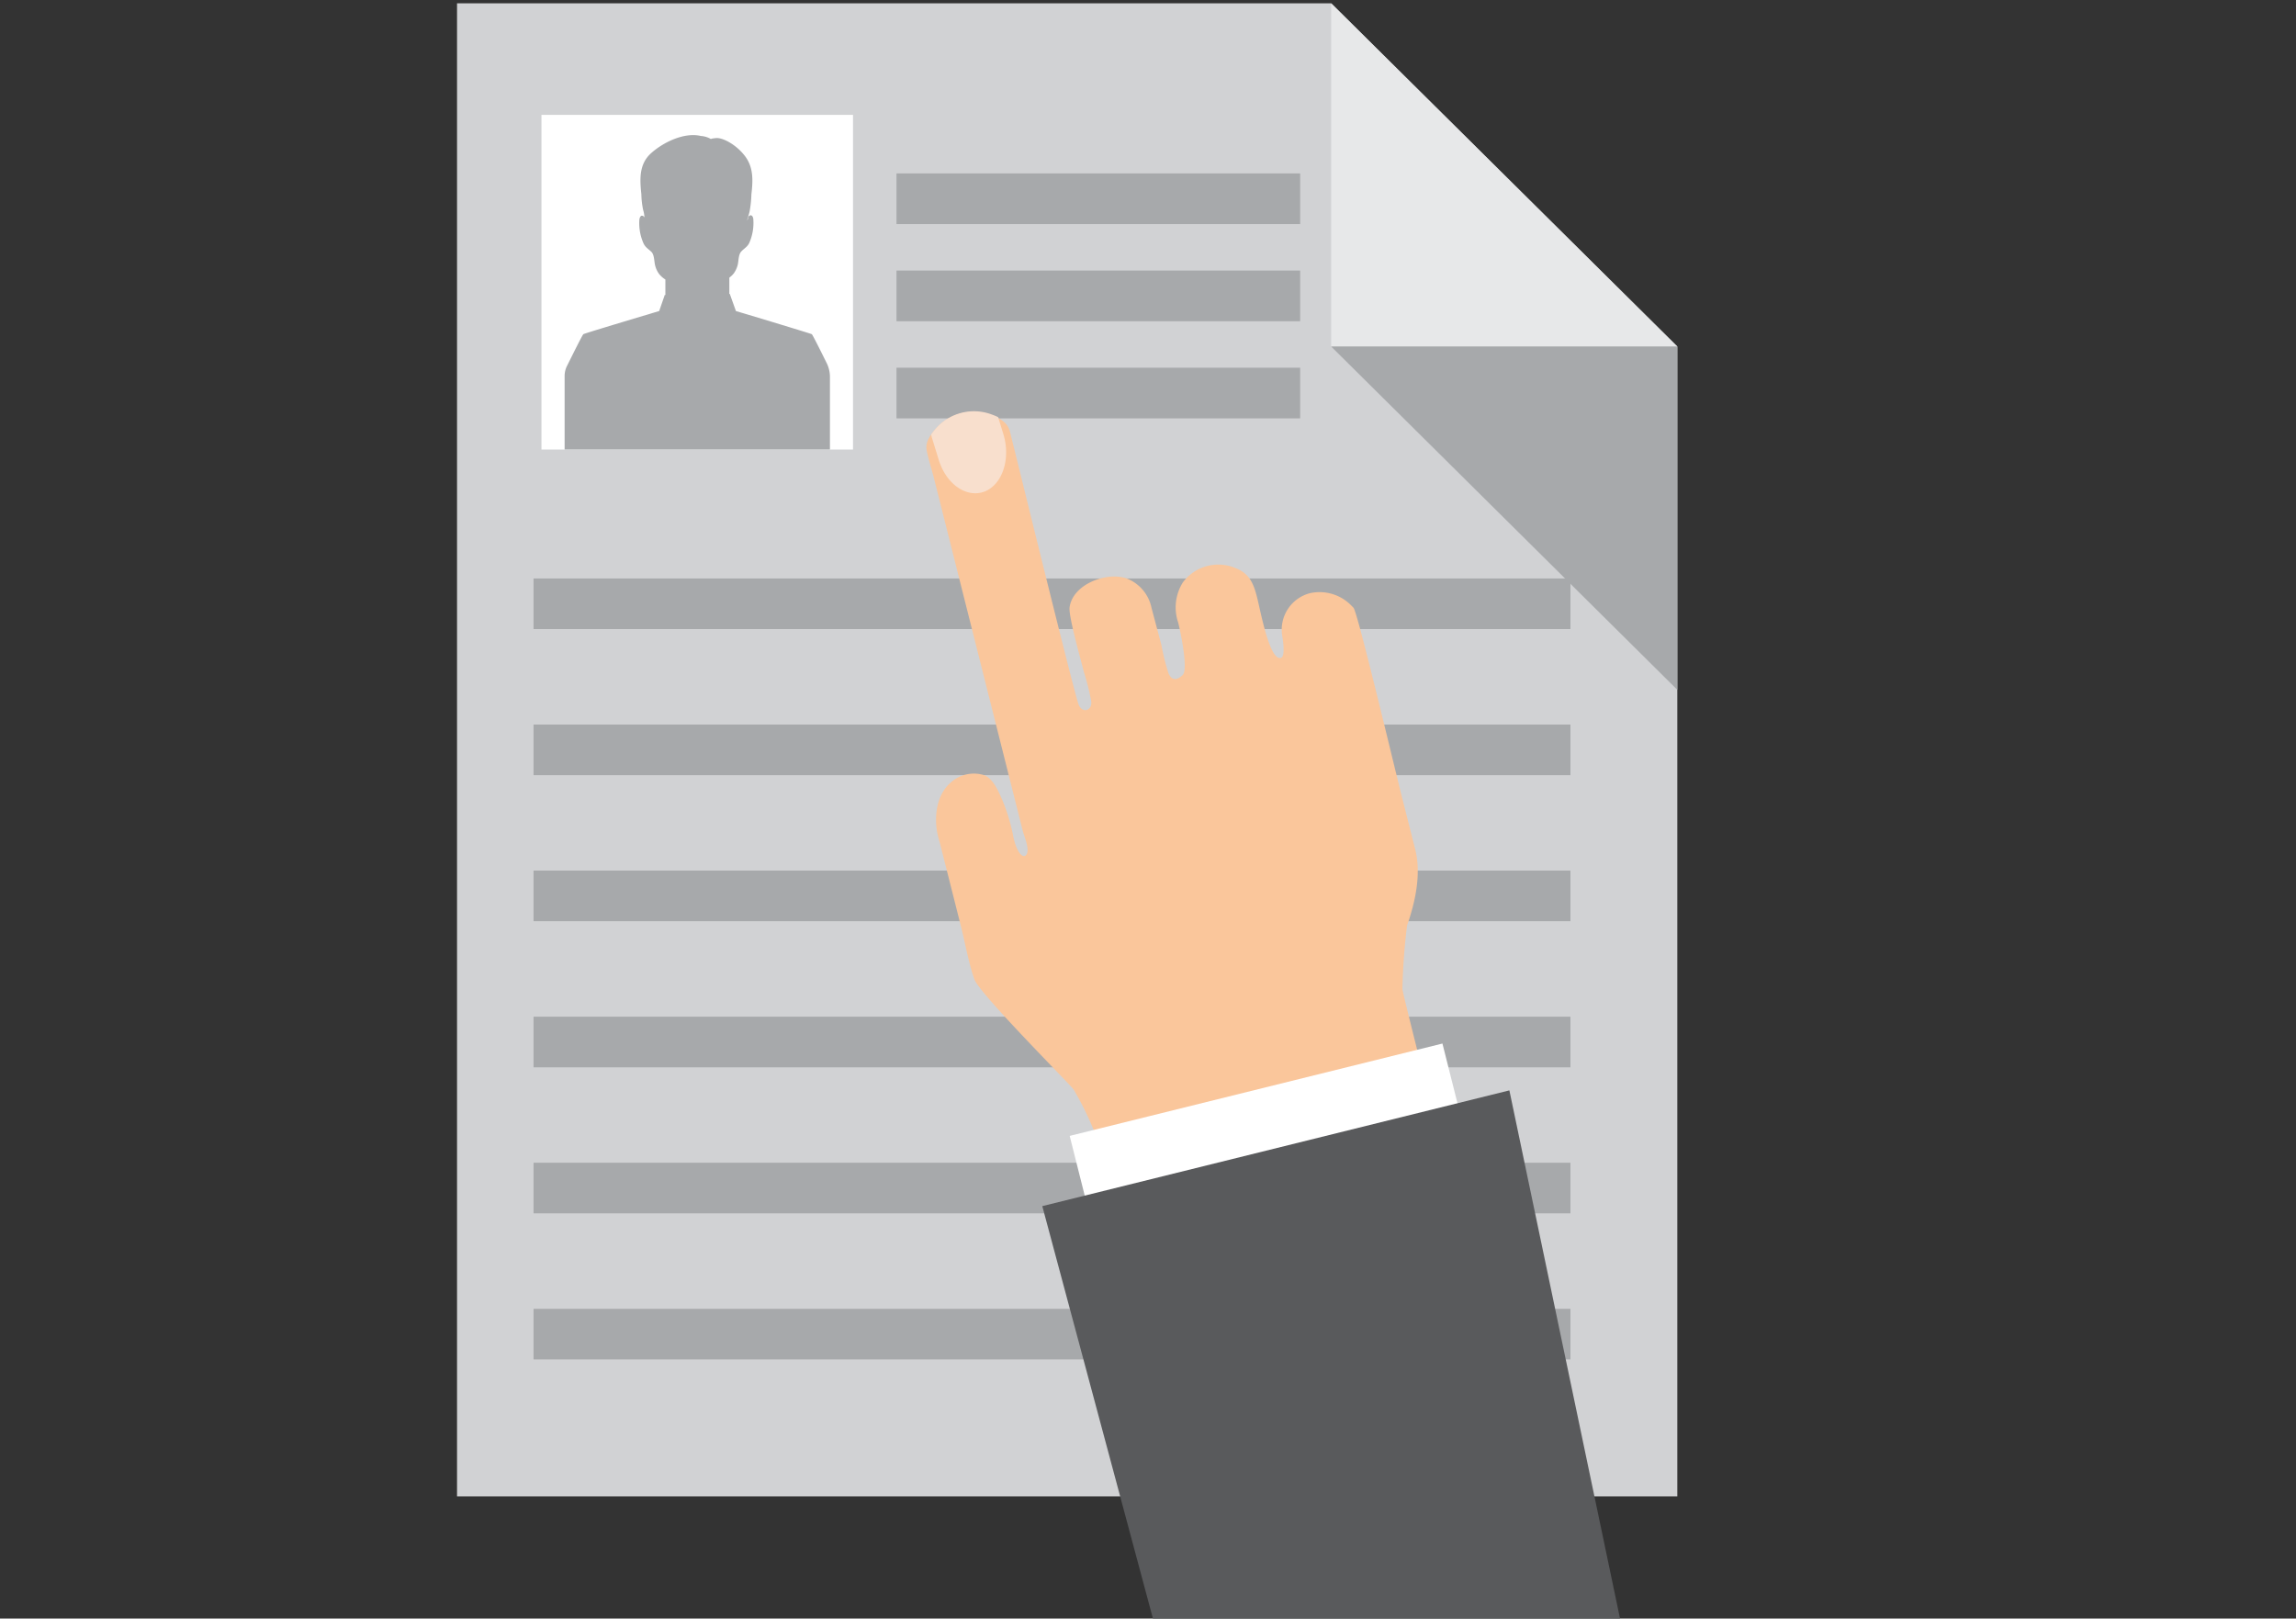 <svg id="Capa_1"  data-name="Capa 1" xmlns="http://www.w3.org/2000/svg" viewBox="0 0 292.58 206.27"><rect x="0" y="0" width="292.58" height="206.27" fill="#333333" stroke="none"/><defs><style>.cls-1{fill:#d1d2d4;}.cls-2{fill:#e7e8e9;}.cls-3{fill:#a7a9ab;}.cls-4{fill:#fff;}.cls-5{fill:#fac69b;}.cls-6{fill:#595a5c;}.cls-7{fill:#f8dfcd;}</style></defs><g id="_5" data-name="5"><polygon class="cls-1" points="169.63 0.42 58.24 0.42 58.24 190.7 213.74 190.7 213.74 44.16 169.63 0.42"/><polygon class="cls-2" points="169.63 44.16 213.74 44.16 169.63 0.42 169.63 44.16"/><polygon class="cls-3" points="213.74 44.16 169.63 44.16 213.74 87.91 213.74 44.16"/><rect class="cls-4" x="69" y="14.64" width="39.7" height="42.65"/><path class="cls-3" d="M105.35,46.28c-.86-1.74-1.81-3.63-1.9-3.69s-4.68-1.45-7.59-2.33l-2.08-.62L93,37.46l-.06,0V35.38a2.8,2.8,0,0,0,.58-.56,3.29,3.29,0,0,0,.47-1c.15-.52.08-1.36.48-1.78s.73-.54,1-1.06A6.32,6.32,0,0,0,96,28c0-.28-.17-.75-.54-.48-.17.12-.09.43-.25.53h0c.14-.45.28-.93.32-1.14a14.36,14.36,0,0,0,.22-2.14c.2-1.72.29-3.38-.78-4.83s-2.86-2.45-3.77-2.34c0,0-.66.06-.59.13a2.87,2.87,0,0,0-1.29-.4c-2.13-.51-4.83.81-6.38,2.22s-1.4,3.39-1.21,5.22a10.6,10.6,0,0,0,.23,2,3.57,3.57,0,0,1,.16,1,.27.27,0,0,0-.11-.2c-.37-.27-.52.2-.54.48a6.32,6.32,0,0,0,.55,3c.26.52.62.68,1,1.06s.33,1.26.48,1.78a3.07,3.07,0,0,0,.47,1,3.19,3.19,0,0,0,.82.73v2l-.07-.06L84,39.64l-.81.24-.32.1-.36.11-.59.17c-2.91.88-7.46,2.24-7.58,2.33s-1.2,2.26-2.11,4.09a2.9,2.9,0,0,0-.28,1.22v9.38h33.81V48A4,4,0,0,0,105.35,46.28Z"/><rect class="cls-3" x="114.24" y="22.1" width="51.44" height="6.46"/><rect class="cls-3" x="114.24" y="34.48" width="51.44" height="6.46"/><rect class="cls-3" x="114.24" y="46.86" width="51.44" height="6.46"/><rect class="cls-3" x="67.99" y="73.72" width="132.13" height="6.45"/><rect class="cls-3" x="67.99" y="92.34" width="132.13" height="6.45"/><rect class="cls-3" x="67.99" y="110.95" width="132.13" height="6.45"/><rect class="cls-3" x="67.99" y="129.57" width="132.13" height="6.45"/><rect class="cls-3" x="67.99" y="148.18" width="132.13" height="6.45"/><rect class="cls-3" x="67.99" y="166.8" width="132.13" height="6.45"/><path class="cls-5" d="M181.4,137.6c-.22.22-1.16.29-1.45.36l-2.8.69c-2.83.7-2.17,1.68-5,2.37-6.9,1.72-14.06,2.36-21,4.07L143.57,147c-.44.11-2.41.9-2.79.64-.22-.14-.37-1.08-.47-1.31s-.46-1.2-.93-2.3a40.75,40.75,0,0,0-2.56-5.17c-.5-.72-12-12.21-12.66-14.06-.78-2.25-1.18-4.72-1.77-7l-2.45-9.7c-.17-.72-.43-1.47-.55-2.21-.34-2.24.08-4.71,1.76-6.16a4.38,4.38,0,0,1,4.35-.91c1.11.54,1.67,1.91,2.17,3a23.54,23.54,0,0,1,1.46,4.82c.45,2.11,1.25,2.79,1.63,2.32.54-.64-.28-2.45-.44-3.11L119.06,61.12c-.31-1.27-.77-2.58-1-3.87a2.3,2.3,0,0,1,.33-1.43,3.35,3.35,0,0,1,.21-.36l0,0a8.55,8.55,0,0,1,.56-.72,6.44,6.44,0,0,1,7.15-1.84,6.71,6.71,0,0,1,.82.34l0,0a3.69,3.69,0,0,1,.88.6,2.35,2.35,0,0,1,.64,1c.2.72.35,1.42.54,2.14.68,2.71,7.67,31.28,8.26,32.81.47,1.19,1.78.77,1.6-.45a31.26,31.26,0,0,0-.92-3.67c-.42-1.67-2-7.21-1.83-8.28.4-2.94,4.73-4.58,7.3-3.66a5.12,5.12,0,0,1,3.14,3.74L148,82.21a29,29,0,0,0,.9,3.59c.43,1,1.13.9,1.82.21s-.21-5.18-.58-6.66a6,6,0,0,1,.6-5.14,5.63,5.63,0,0,1,6.8-1.77c1.75.7,2.24,2.08,2.66,3.73s1.57,8,3,7.68c.61-.1.3-2.21.2-2.79A4.8,4.8,0,0,1,167,75.58a5.65,5.65,0,0,1,5.35,1.75h0s.06,0,.1.1.05,0,.06.07,0,0,0,0h0c.64,1.24,4.39,17,6,23.52l1.84,7.26c.78,3.14,0,6.67-1.05,9.68a80.26,80.26,0,0,0-.59,8.05c0,.28,1.1,4.66,1.87,7.74.32,1.29.58,2.34.7,2.79S181.62,137.37,181.4,137.6Z"/><polygon class="cls-4" points="183.81 132.99 136.31 144.76 138.63 153.97 186.13 142.2 183.81 132.99"/><polygon class="cls-6" points="192.34 138.96 132.82 153.71 146.92 206.27 206.44 206.27 192.34 138.96"/><path class="cls-7" d="M125.52,62.62c-2.28.92-4.92-.86-5.89-4l-.8-2.59a4.77,4.77,0,0,1-.17-.65,8.55,8.55,0,0,1,.56-.72,6.44,6.44,0,0,1,7.15-1.84,6.71,6.71,0,0,1,.82.34l0,0,.64,2.07C128.84,58.39,127.77,61.69,125.52,62.62Z"/></g></svg>